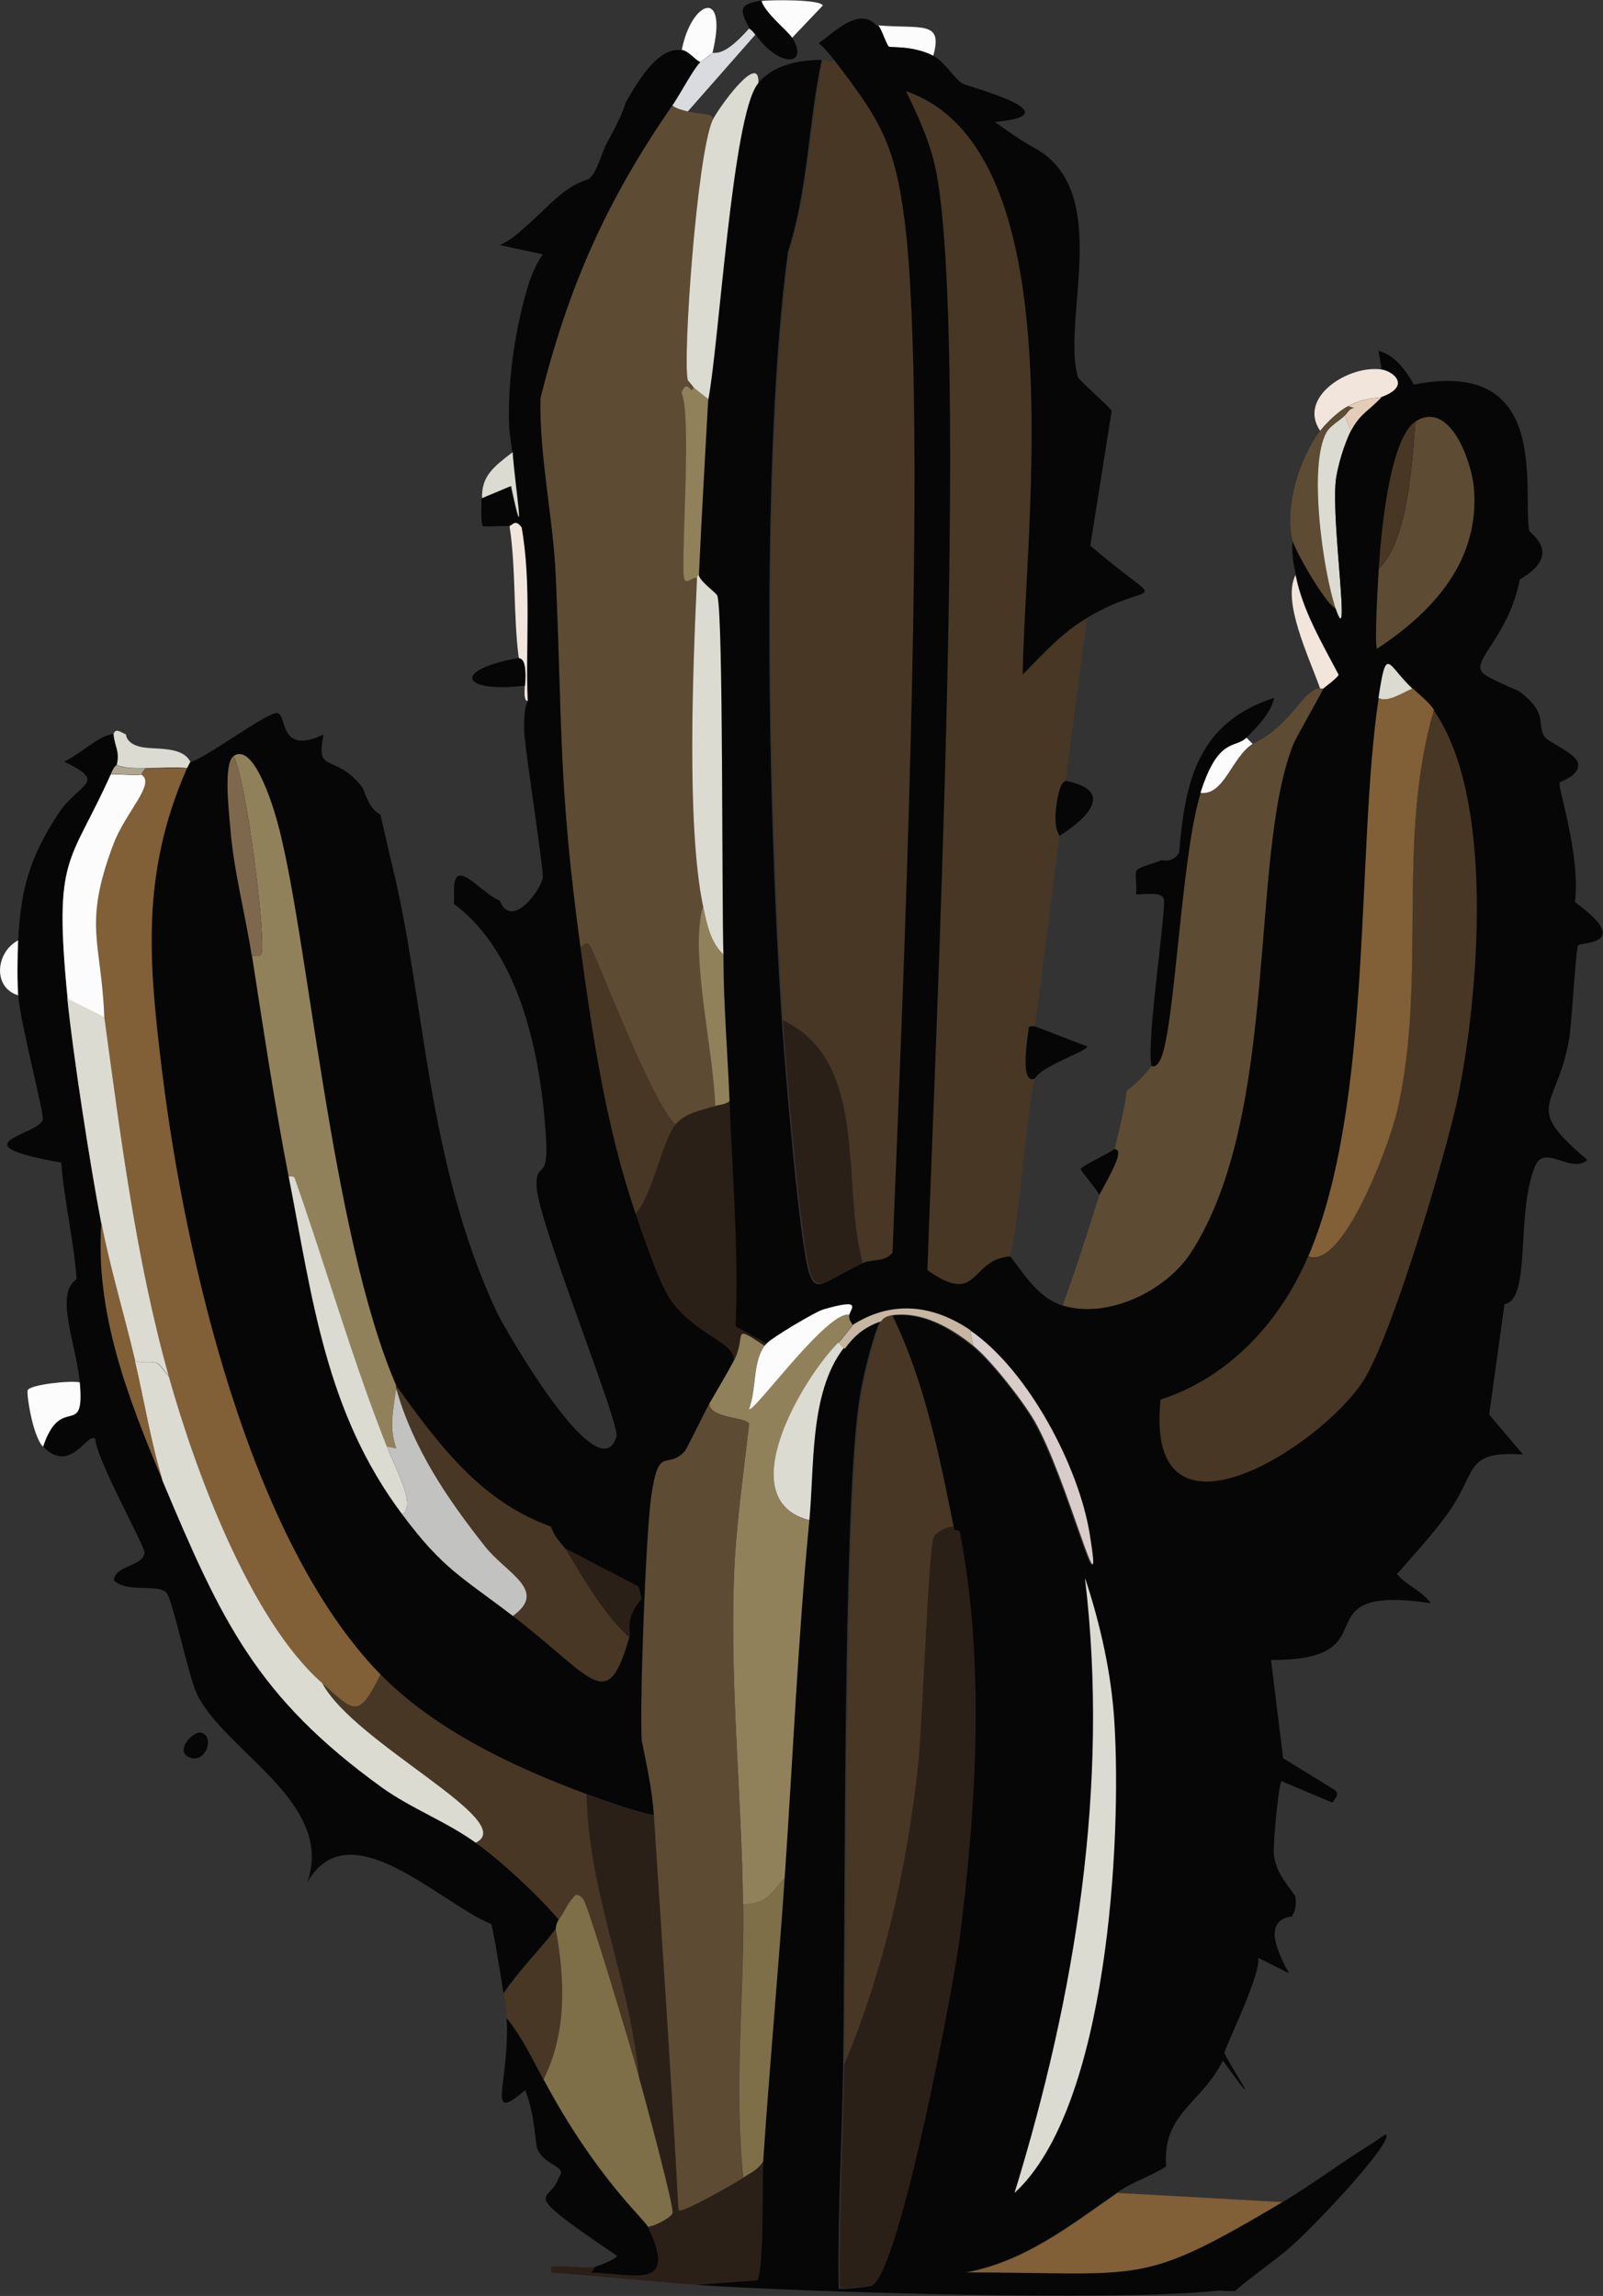 <?xml version="1.0" encoding="UTF-8"?><svg id="Ebene_2" xmlns="http://www.w3.org/2000/svg" viewBox="0 0 60.69 86.93"><rect x="0" y="0" width="60.69" height="86.93" fill="#333333" stroke="none"/><defs><style>.cls-1{fill:#f2e6dc;}.cls-1,.cls-2,.cls-3,.cls-4,.cls-5,.cls-6,.cls-7,.cls-8,.cls-9,.cls-10,.cls-11,.cls-12,.cls-13,.cls-14,.cls-15,.cls-16,.cls-17{stroke-width:0px;}.cls-2{fill:#5d4c33;}.cls-3{fill:#483725;}.cls-4{fill:#2b2018;}.cls-5{fill:#815f37;}.cls-6{fill:#c6b6a2;}.cls-7{fill:#d8cdca;}.cls-8{fill:#dcdbd2;}.cls-9{fill:#d9dbde;}.cls-10{fill:#afa691;}.cls-11{fill:#c2c2c1;}.cls-12{fill:#91815b;}.cls-13{fill:#7e684d;}.cls-14{fill:#7e6f48;}.cls-15{fill:#e4cdb8;}.cls-16{fill:#fcfcfc;}.cls-17{fill:#060606;}</style></defs><g id="Ebene_1-2"><path class="cls-16" d="M.7,35.6c-.03.59-.04,1.52,0,2.09-1.01-.3-.85-1.67,0-2.09Z"/><path class="cls-3" d="M31.62,2.24c1.72,2.24,2.3,3.14,2.67,6.1.91,7.29-.12,30.31-.46,39.06-.3.38-.8.23-1.16.41-.83-3,.27-7.63-3.02-9.18-.53-7.95-.81-21.42.23-29.12.76-2.35.78-4.95,1.28-7.27.13,0,.15.24.46,0Z"/><path class="cls-2" d="M26.04,4.22c.63.15,1.03.05.93.35-.59,1.38-1.13,9.04-.93,9.82,0,.02.16.17.23.29-.13.27-.22-.4-.46.17.41.87-.07,6.79.12,7.09.11.18.33-.13.46-.06-.15,3.3-.41,9.38.23,12.44-.51,1.72.37,5.28.46,7.56-.52.15-1.13.25-1.51.7-.95-.92-3.02-6.5-3.25-6.8-.13-.17-.21.03-.35.06-.83-6.12-.68-8.35-.93-14.01-.1-2.25-.62-4.48-.58-6.74,1.06-4.25,2.51-7.5,5-11.1.12.12.42.19.58.23Z"/><path class="cls-17" d="M4.3,27.81c.03.46.24.66.12,1.16,0,.02-.05-.06-.23.35-1.56,3.46-2.16,3-1.63,8.49.2,2.1.87,6.36,1.28,8.49-.24,3.41,1.02,6.67,2.32,9.76,2.23,5.31,3.56,8.19,8.31,11.62,1.09.79,2.45,1.3,3.55,2.09.98.71,2.34,1.97,3.14,2.91-.12.17-.11.33-.12.35-.63.83-1.39,1.57-1.98,2.44-.04-.33-.4-2.5-.46-2.62-1.95-.79-5.39-4.37-6.97-1.57,1.08-3.03-3.14-4.97-4.18-7.15-.31-.64-.92-3.62-1.16-3.84-.36-.33-1.53.03-1.98-.46.07-.59,1.12-.51,1.16-1.05.02-.23-1.85-3.58-1.86-4.3-.3-.28-.94,1.37-1.98.29.69-2.07,1.59-.23,1.39-2.44-.13-1.42-.97-3.36-.12-3.89-.1-1.47-.47-2.93-.58-4.42-4.06-.72-.85-1.03-.7-1.63.06-.23-.85-3.62-.93-4.71-.04-.57-.03-1.51,0-2.09.1-1.96.44-3.13,1.51-4.77.79-1.2,1.92-1.17.23-1.98.73-.37,1.31-.99,1.86-1.05Z"/><path class="cls-8" d="M28.71,3.17c-.95,1.29-1.44,9.78-1.86,11.97-.12-.08-.56-.43-.58-.46-.08-.12-.23-.27-.23-.29-.2-.78.34-8.44.93-9.82.17-.4,1.83-2.72,1.74-1.39Z"/><path class="cls-16" d="M3.02,52.34c.2,2.21-.7.37-1.39,2.44-.4-.41-.64-2.05-.58-2.15.11-.2,1.56-.37,1.98-.29Z"/><path class="cls-9" d="M28.6,1.31l-2.56,2.91c-.16-.04-.46-.11-.58-.23.27-.4.8-1.39,1.05-1.63.02-.02.34-.24.46-.35.07-.06.38.22,1.39-.93,0,.01.09.04.23.23Z"/><path class="cls-17" d="M28.83.03c.17.5.99,1.12,1.16,1.39.67,1.08-.49,1.17-1.39-.12-.14-.2-.22-.22-.23-.23-.41-.77-.35-.91.46-1.05Z"/><path class="cls-8" d="M4.77,27.81s0,.33.52.46c.53.14,1.6-.06,1.92.58l-.12.23c-.5-.05-1.01,0-1.51,0-.34,0-.85.02-1.16-.12.13-.51-.08-.7-.12-1.16.07-.27.3-.05.46,0Z"/><path class="cls-16" d="M29.99,1.43c-.17-.27-.99-.9-1.16-1.39.29-.05,2.25-.07,2.32.17l-1.16,1.22Z"/><path class="cls-16" d="M26.97,2.01c-.13.1-.44.33-.46.35-.22-.11-.43-.43-.7-.46.37-1.91,1.78-2.39,1.16.12Z"/><path class="cls-16" d="M35.34,2.12c-.77-.4-1.61-.31-1.69-.35-.09-.05-.27-.66-.41-.81,1.65.14,2.48-.2,2.09,1.16Z"/><path class="cls-17" d="M7.61,65.6c.54.13.18,1.22-.46.93-.55-.25.18-1,.46-.93Z"/><path class="cls-3" d="M41.15,23.4c-.26,2.06-.54,4.11-.81,6.16,0,.05-.22-.05-.35.99-.11.85.12,1.05.12,1.1-.32,2.4-.59,4.81-.93,7.21,0,.01-.22-.04-.23.06-.07.51-.33,2.16.23,1.92-.21.46-.6,5.45-.93,6.74-1.54.1-1.16,1.92-3.14.52.3-8.57,1.55-35.02.35-41.5-.21-1.11-.67-2.13-1.16-3.14,6.45,2.22,4.5,16.38,4.42,22.09.83-.85,1.49-1.58,2.44-2.15Z"/><path class="cls-2" d="M49.99,26.07h.12c-.3.56-1.05,1.87-1.16,2.15-1.67,4.3-.48,13.94-3.84,19.18-.95,1.48-3.18,2.56-4.88,2.03.51-1.39.95-2.77,1.39-4.18.02-.08.59-1.03.7-1.45.08-.31-.12-.28-.12-.29.18-.74.36-1.45.46-2.21.29-.21.74-.65.93-.93.01-.02.17.11.35-.29.54-1.21.77-7.73,1.51-10.06.89.11,1.17-1.34,1.98-1.86,1.1-.49,1.72-1.54,2.09-1.86.12-.1.29-.25.46-.23Z"/><path class="cls-4" d="M36.15,57.81c.04.19.21.08.23.17.95,4.92.63,10.37,0,15.34-.23,1.77-2.25,12.54-3.31,13.19-.09.06-1.21.17-1.28.12-.03-2.83.13-5.66.17-8.49,1.51-3.61,2.37-7.45,2.79-11.33.17-1.52.39-8.05.58-8.6.06-.18.58-.47.81-.41Z"/><path class="cls-3" d="M33.83,49.79c1.24,2.54,1.79,5.37,2.32,8.02-.24-.06-.75.22-.81.41-.19.55-.42,7.08-.58,8.6-.42,3.88-1.28,7.72-2.79,11.33.09-5.88,0-20.57.58-24.94.12-.87.47-2.37.81-3.2.02,0,.06-.19.46-.23Z"/><path class="cls-12" d="M32.2,49.79c-.01.21.08.22.12.35-.06.04-.45.56-.58.7-1.34,1.34-4.14,6.01-1.05,6.74-.43,4.49-.62,8.99-.93,13.48-.61.62-.61,1-1.63,1.05-.05-4.07-.48-8.12-.35-12.21.06-1.99.36-4.01.58-5.99-.12-.27-1.45-.19-1.51-.76.31-.54.64-1.08.93-1.63.51-.97-.15-1.44,1.16-.58-.45.63-.3,1.6-.58,2.38.1.26,3.07-3.88,3.84-3.55Z"/><path class="cls-4" d="M24.76,68.73c.32,4.98.66,9.96.93,14.94.09.17,2.25-1.09,2.44-1.22.33-.22.57-.29.81-.7-.05.77.04,4.14-.23,4.59l-2.32.17c-1.84-.13-3.68-.34-5.52-.46v-.23c.51-.06,1.25.08,1.69,0l-.17.23c1.61.01,3.34.71,2.15-1.74.23,0,.89-.36.93-.52.06-.26-1.1-4.53-1.28-5.17-.34-3.61-1.92-7.01-1.98-10.69.83.31,1.69.63,2.56.81Z"/><path class="cls-4" d="M29.06,50.83c-.05.05-.11.11-.12.12-1.31-.86-.65-.39-1.16.58.06-.74-1.5-.96-2.44-2.38-.39-.59-1.01-2.41-1.28-3.2.63-.66,1.02-2.79,1.51-3.37.38-.44.99-.54,1.51-.7.18-.05.47-.06.58-.23.12,2.85.35,5.69.23,8.54l1.16.64Z"/><path class="cls-5" d="M48.59,83.38c-5.47,3.24-5.17,2.68-12.03,2.67,2.25-.42,3.94-1.77,5.75-3.02l6.28.35Z"/><path class="cls-4" d="M32.67,47.81c-1.45.7-1.72,1.13-1.98.41-.37-1.05-.94-7.92-1.05-9.59,3.29,1.56,2.19,6.19,3.02,9.18Z"/><path class="cls-14" d="M28.95,81.75c-.24.41-.48.48-.81.7-.36-3.44.04-6.91,0-10.35,1.02-.04,1.02-.43,1.63-1.05-.25,3.57-.57,7.13-.81,10.69Z"/><path class="cls-8" d="M27.43,36.18c-.53-.45-.68-1.2-.81-1.86-.64-3.06-.38-9.14-.23-12.44,0-.15.12-.11.12-.12.1.27.66.64.7.76.23.8.17,11.5.23,13.66Z"/><path class="cls-8" d="M31.97,51.06c-1.27,1.7-1.08,4.47-1.28,6.51-3.09-.73-.29-5.4,1.05-6.74l.23.23Z"/><path class="cls-2" d="M50.92,15.72c-.2.2-.56.39-.7.64-.71,1.26-.14,5.26.35,6.68-.44-.24-1.55-2.24-1.63-2.56-.32-1.27.26-3.14,1.05-4.18.24-.32.7-.75,1.05-.93l.23.06c-.2.06-.22.16-.35.29Z"/><path class="cls-12" d="M26.27,14.68s.47.38.58.46c-.12,2.21-.25,4.42-.35,6.63,0,0-.11-.04-.12.12-.14-.07-.35.23-.46.06-.19-.3.3-6.22-.12-7.09.25-.57.33.1.46-.17Z"/><path class="cls-12" d="M27.43,36.18c0,1.82.16,3.64.23,5.46-.11.17-.41.18-.58.23-.09-2.28-.98-5.84-.46-7.56.14.66.28,1.41.81,1.86Z"/><path class="cls-8" d="M51.15,16.31c-.25.47-.53,1.41-.58,1.92-.16,1.65.59,6.57,0,4.82-.48-1.42-1.05-5.42-.35-6.68.14-.25.5-.44.7-.64l.23.58Z"/><path class="cls-16" d="M32.2,49.79c-.77-.34-3.73,3.81-3.84,3.55.29-.78.13-1.75.58-2.38,0,0,.07-.07.12-.12.2-.21,1.83-1.19,2.15-1.28,1.58-.45,1,0,.99.23Z"/><path class="cls-1" d="M52.31,15.03c-.19.07-.57-.02-1.28.35-.35.18-.8.61-1.05.93-.87-1.28,1.1-2.5,2.32-2.32.44.06,1.15.63,0,1.05Z"/><path class="cls-17" d="M33.25.96c.14.16.32.76.41.81.07.04.92-.05,1.69.35.4.21.8.88,1.1,1.05.17.1,4.29,1.16,1.22,1.45.49.35.98.7,1.51.99,2.97,1.64,1,6.5,1.63,8.66.03.12,1.06,1,1.28,1.28l-.81,5.11c3,2.59,2.52,1.16-.12,2.73-.95.57-1.61,1.3-2.44,2.15.08-5.71,2.03-19.86-4.42-22.09.49,1.01.96,2.03,1.16,3.14,1.2,6.48-.05,32.93-.35,41.5,1.97,1.4,1.6-.42,3.14-.52.56.73,1.09,1.59,1.98,1.86,1.7.53,3.94-.55,4.88-2.03,3.36-5.24,2.17-14.88,3.84-19.18.11-.28.87-1.59,1.16-2.15.02-.03.5-.37.58-.52-.63-1.2-1.36-2.44-1.63-3.78-.09-.44-.17-.83-.12-1.28.08.32,1.18,2.31,1.63,2.56.59,1.75-.16-3.18,0-4.82.05-.51.33-1.45.58-1.92.36-.67.7-.77,1.16-1.28,1.15-.42.44-.98,0-1.05l-.12-.7c.11.07.65.06,1.34,1.28,5.16-1.01,4.12,3.87,4.36,5.52.02.12,1.33.88-.35,1.86-.43,2.21-1.89,3.08-1.39,3.55.23.22,1.33.65,1.39.7,1.1.85.62,1.18.93,1.69.16.25,1.24.65,1.28,1.05.04.46-.68.65-.7.7-.08.21.79,2.69.58,4.53,2.25,1.63.2,1.51.12,1.63-.1.15-.24,3.03-.35,3.6-.49,2.67-1.76,2.44.7,4.53-.63.54-1.62-.62-1.98.23-.75,1.81-.13,5.06-1.16,5.23l-.58,4.18,1.28,1.51c-2.3-.14-1.67.65-2.91,2.32-.57.77-1.23,1.49-1.86,2.21.41.47.88.58,1.28,1.1-.43-.06-.84-.11-1.28-.12-3.18-.05-.52,2.3-4.77,2.27l.46,3.72,1.98,1.22c-.04.05.23.06-.12.46l-1.92-.81c-.11.09-.33,2.38-.29,2.79.07.64.47,1.07.81,1.57.08.52-.13.72-.12.76-1.19.15-.48,1.48-.12,2.15l-1.16-.58c.09.68-1.28,3.41-1.28,3.6,0,.15,1.79,2.86-.06.29-.83,1.65-2.3,1.99-2.15,4.01-.6.38-1.28.58-1.86.99-1.81,1.26-3.5,2.6-5.75,3.02,6.87,0,6.56.57,12.03-2.67,1.16-.69,2.23-1.51,3.37-2.21.18-.11.35-.24.52-.35.41.18-2.82,3.64-3.78,4.42-.63.51-1.3.98-1.92,1.51-.25.02-.51-.03-.76,0-3.67.39-15.42.06-19.65-.23l2.32-.17c.27-.45.18-3.82.23-4.59.24-3.57.57-7.12.81-10.69.31-4.5.5-9,.93-13.48.2-2.04,0-4.81,1.28-6.51.4-.54.76-.81,1.39-1.05-.34.83-.7,2.33-.81,3.2-.59,4.37-.49,19.05-.58,24.94-.04,2.83-.21,5.66-.17,8.49.07.05,1.18-.06,1.28-.12,1.06-.65,3.09-11.42,3.31-13.19.63-4.97.95-10.43,0-15.34-.02-.1-.19.02-.23-.17-.53-2.65-1.09-5.48-2.32-8.02,1.12-.13,2.17.48,3.02,1.16.67.54,1.89,2.09,2.32,2.85,1.26,2.19,2.66,7.82,2.09,4.3-.41-2.57-2.34-6.22-4.53-7.73-1.39-.95-2.94-1.16-4.42-.23-.04-.13-.13-.14-.12-.35.02-.23.59-.69-.99-.23-.32.09-1.95,1.07-2.15,1.28l-1.16-.64c.12-2.86-.12-5.69-.23-8.54-.07-1.82-.23-3.64-.23-5.46-.07-2.16,0-12.86-.23-13.66-.04-.12-.6-.49-.7-.76.1-2.21.23-4.42.35-6.63.42-2.2.91-10.68,1.86-11.97.54-.73,1.59-.94,2.44-.93-.5,2.32-.52,4.92-1.28,7.27-1.04,7.7-.76,21.17-.23,29.12.11,1.67.67,8.54,1.05,9.59.26.72.53.29,1.98-.41.36-.18.86-.03,1.16-.41.35-8.75,1.38-31.77.46-39.06-.37-2.96-.96-3.87-2.67-6.1-.18-.23-.36-.44-.58-.64.6-.41,1.54-1.42,2.21-.64Z"/><path class="cls-3" d="M49.52,47.58c1.29.53,3.06-4.19,3.37-5.52,1.15-4.98-.05-10.23,1.39-15.17,2.33,3.33,1.71,10.73.93,14.59-.44,2.16-2.52,9.14-3.6,10.81-1.64,2.52-8.3,6.76-7.67.7,2.58-.83,4.53-2.94,5.58-5.41Z"/><path class="cls-5" d="M54.29,26.88c-1.45,4.94-.24,10.19-1.39,15.17-.31,1.34-2.08,6.05-3.37,5.52,2.48-5.79,1.8-15.43,2.67-21.16.32.2.91-.19,1.28-.35.28.26.6.51.81.81Z"/><path class="cls-8" d="M41.09,59.78c.57,1.72.99,3.59,1.1,5.41.28,4.43-.24,14.6-3.78,17.84,2.3-7.47,3.6-15.44,2.67-23.25Z"/><path class="cls-7" d="M36.85,50.95l-.12-.58c2.2,1.51,4.12,5.16,4.53,7.73.57,3.52-.84-2.12-2.09-4.3-.44-.76-1.65-2.31-2.32-2.85Z"/><path class="cls-2" d="M52.2,21.54c1.1-1.06,1.26-3.99,1.39-5.58,1.3-.84,2.13,1.53,2.21,2.5.24,2.75-1.51,4.68-3.66,6.1-.12-.09.04-2.67.06-3.02Z"/><path class="cls-3" d="M53.59,15.96c-.13,1.59-.3,4.52-1.39,5.58.07-1.19.39-4.93,1.39-5.58Z"/><path class="cls-1" d="M50.1,26.07h-.12c-.43-1.22-1.45-3.3-.93-4.3.26,1.34,1,2.58,1.63,3.78-.08.15-.56.49-.58.52Z"/><path class="cls-6" d="M36.73,50.37l.12.58c-.85-.68-1.9-1.29-3.02-1.16-.41.05-.44.22-.46.23-.63.23-.99.51-1.39,1.05l-.23-.23c.13-.13.52-.66.58-.7,1.48-.93,3.03-.72,4.42.23Z"/><path class="cls-8" d="M53.47,26.07c-.37.16-.96.55-1.28.35.31-2.02.31-1.27,1.28-.35Z"/><path class="cls-15" d="M52.31,15.03c-.46.51-.8.6-1.16,1.28l-.23-.58c.13-.13.15-.24.35-.29l-.23-.06c.71-.37,1.09-.28,1.28-.35Z"/><path class="cls-2" d="M27.78,59.9c-.13,4.08.3,8.14.35,12.21.04,3.44-.36,6.9,0,10.35-.19.13-2.35,1.39-2.44,1.22-.27-4.98-.61-9.96-.93-14.94-.06-.93-.28-1.93-.46-2.85-.08-1.47.16-7.74.35-9.13.92.43,1.92,2.55,3.14,3.14Z"/><path class="cls-5" d="M7.09,29.09c-1.76,3.99-1.45,7.38-.93,11.57.85,6.88,3.29,17.65,8.25,22.73-.85,1.74-1.01,1.41-2.21.35-2.75-2.43-4.83-8.12-5.81-11.62-1.24-4.45-1.82-9.04-2.44-13.6-.12-2.89-.82-3.47.35-6.57.46-1.23,1.61-2.27,1.05-2.62.02,0,.1-.27.23-.23.5,0,1.01-.05,1.51,0Z"/><path class="cls-3" d="M22.2,67.92c.06,3.69,1.64,7.08,1.98,10.69-.22-.81-1.9-6.39-2.09-6.68-.06-.09-.17-.2-.29-.17-.3.26-.41.62-.64.93-.8-.94-2.15-2.2-3.14-2.91,1.68-.8-4.6-3.77-5.81-6.04,1.2,1.06,1.36,1.39,2.21-.35,2.08,2.13,5.04,3.52,7.79,4.53Z"/><path class="cls-2" d="M27.78,59.9c-1.22-.58-2.21-2.71-3.14-3.14.3-2.15.58-1.06,1.28-1.8.07-.07.75-1.48.93-1.8.07.57,1.39.49,1.51.76-.22,1.98-.52,4-.58,5.99Z"/><path class="cls-3" d="M25.57,42.58c-.49.58-.88,2.71-1.51,3.37-1.12-3.28-1.63-6.69-2.09-10.11.13-.03.22-.23.35-.06.23.3,2.31,5.88,3.25,6.8Z"/><path class="cls-17" d="M25.81,1.89c.26.04.47.35.7.46-.25.23-.77,1.23-1.05,1.63-2.49,3.6-3.94,6.85-5,11.1-.04,2.26.48,4.49.58,6.74.25,5.66.1,7.89.93,14.01.47,3.42.97,6.83,2.09,10.11.27.79.89,2.61,1.28,3.2.94,1.42,2.5,1.65,2.44,2.38-.29.54-.62,1.09-.93,1.63-.18.32-.86,1.73-.93,1.8-.7.75-.98-.34-1.28,1.8-.19,1.39-.43,7.66-.35,9.13.18.91.41,1.92.46,2.85-.87-.19-1.72-.51-2.56-.81-2.75-1.02-5.71-2.41-7.79-4.53-4.96-5.07-7.4-15.85-8.25-22.73-.52-4.19-.83-7.57.93-11.57l.12-.23c.59-.15,2.98-1.95,3.31-1.86.37.1.05,1.61,1.74.81-.32,1.55.41.66,1.45,1.98.13.17.22.81.7,1.05.16.66.3,1.32.46,1.98,1.23,4.99,1.28,11.17,3.95,16.86.24.52,3.87,6.91,4.53,4.71.14-.48-2.95-8.08-3.02-9.42-.06-1.11.47-.11.35-1.92-.19-3.02-.95-6.95-3.49-8.83.05-.19-.08-.93.17-1.05.32-.15,1.04.73,1.57.93.44,1.12,1.56-.39,1.63-.87.04-.27-.63-4.55-.7-5.46-.04-1.01.12-1.16.12-1.22-.09-2.04.15-4.42-.23-6.57-.26-.35-.35-.05-.46-.06-.23-.02-.93.04-.99,0-.11-.08-.05-.86-.06-1.05l1.1-.46c.6,2.79.13-.13.06-1.28-.02-.31-.1-.6-.12-1.16-.03-1.55.19-3.16.58-4.65.16-.6.34-1.17.7-1.69l-1.63-.35c.42-.18.71-.46,1.05-.76.77-.67,1.36-1.45,2.32-1.74.34-.27.49-1.03.7-1.39.66-1.19.66-1.44.7-1.51.4-.7,1.2-2.11,2.09-1.98Z"/><path class="cls-12" d="M15,52.46v.12c-.11.79-.28,1.49,0,2.27l-.35-.06c-1.33-3.36-2.29-6.77-3.49-10.17-.03-.09-.16-.06-.23-.06-.53-2.72-.96-5.62-1.39-8.37.11-.01.27.05.35-.06.22-.31-.56-6.68-1.05-7.5.75-.54,1.47,1.82,1.63,2.38,1.18,4.14,2.03,15.65,4.53,21.45Z"/><path class="cls-3" d="M21.39,58.62c.29.38,1.29,2.35,2.44,3.37-.86,2.94-1.3,1.59-4.42-.81,1.34-.95-.25-1.61-1.05-2.62-1.44-1.82-2.73-3.71-3.37-5.99v-.12c1.6,2.21,3.18,4.39,5.87,5.35.1.34.32.55.52.81Z"/><path class="cls-11" d="M19.41,61.18c-1.92-1.47-2.64-1.77-4.18-3.84.54-.34-.23-1.66-.58-2.56l.35.06c-.28-.78-.11-1.47,0-2.27.64,2.27,1.93,4.17,3.37,5.99.8,1.01,2.39,1.66,1.05,2.62Z"/><path class="cls-8" d="M14.65,54.78c.35.9,1.12,2.22.58,2.56-2.91-3.88-3.4-8.17-4.3-12.79.08,0,.2-.03.23.06,1.2,3.4,2.16,6.81,3.49,10.17Z"/><path class="cls-13" d="M9.53,36.18c-.25-1.6-.68-3.2-.81-4.82-.05-.61-.27-2.45.12-2.73.49.81,1.27,7.19,1.05,7.5-.08.11-.24.05-.35.06Z"/><path class="cls-4" d="M23.83,61.99c-1.16-1.02-2.15-2.99-2.44-3.37l2.79,1.45.12.46c-.67.75-.4,1.24-.46,1.45Z"/><path class="cls-1" d="M19.99,26.54c-.15.02-.14-.29-.12-.58.09-1.16-.22-.99-.23-1.05-.21-1.61-.1-3.37-.35-5,.11,0,.2-.29.46.06.38,2.15.14,4.53.23,6.57Z"/><path class="cls-8" d="M19.41,17.12c.07,1.15.54,4.07-.06,1.28l-1.1.46c-.02-.84.43-1.18,1.16-1.74Z"/><path class="cls-17" d="M47.2,27.93c-.43.43-1.06-.05-1.74,2.09-.74,2.32-.97,8.85-1.51,10.06-.18.4-.34.27-.35.29-.22-.89.58-6.04.46-6.34-.12-.3-.79-.14-1.05-.17.04-.27-.03-.6,0-.87.07-.17.66-.28.93-.41.09-.04.42.13.7-.29.23-2.79.74-4.93,3.6-5.87-.1.56-.67,1.13-1.05,1.51Z"/><path class="cls-17" d="M39.18,38.86l1.98.76c0,.19-1.76.75-1.98,1.22-.56.24-.3-1.41-.23-1.92.01-.1.23-.05.23-.06Z"/><path class="cls-17" d="M40.11,31.65c0-.06-.23-.26-.12-1.1.13-1.04.34-.94.35-.99,1.88.37.85,1.41-.23,2.09Z"/><path class="cls-17" d="M41.62,45.25c-.07-.2-.71-.91-.7-.99.02-.11,1.09-.6,1.28-.76,0,.02.19-.02.12.29-.11.43-.67,1.38-.7,1.45Z"/><path class="cls-17" d="M19.65,24.91c0,.06.32-.11.23,1.05-2.45.29-2.79-.6-.23-1.05Z"/><path class="cls-17" d="M20.58,78.73c1.99,3.72,3.8,5.27,3.95,5.58,1.19,2.45-.54,1.76-2.15,1.74l.17-.23c.1-.02.81-.3.81-.41-3.92-2.65-2.5-1.94-2.21-2.96.38-.45-.53-.41-.81-1.1-.07-.16-.1-1.39-.46-2.21-1.54,1.32-.56-.28-.7-2.73.57.7.97,1.54,1.39,2.32Z"/><path class="cls-8" d="M6.39,52.11c.98,3.5,3.06,9.2,5.81,11.62,1.21,2.28,7.49,5.24,5.81,6.04-1.09-.79-2.45-1.3-3.55-2.09-4.75-3.43-6.08-6.31-8.31-11.62-.45-1.49-.69-3.03-1.05-4.53.91.19.64-.26,1.28.58Z"/><path class="cls-3" d="M20.58,78.73c-.42-.79-.83-1.63-1.39-2.32-.01-.27-.08-.65-.12-.93.59-.87,1.34-1.62,1.98-2.44.35,1.9.42,3.93-.46,5.7Z"/><path class="cls-14" d="M24.18,78.62c.18.64,1.34,4.91,1.28,5.17-.04.17-.7.51-.93.52-.15-.31-1.96-1.86-3.95-5.58.89-1.77.81-3.8.46-5.7.01-.01,0-.18.12-.35.23-.31.34-.67.64-.93.12-.03.23.09.29.17.2.29,1.87,5.87,2.09,6.68Z"/><path class="cls-8" d="M3.95,38.51c.62,4.56,1.2,9.16,2.44,13.6-.63-.84-.37-.39-1.28-.58-.41-1.74-.94-3.48-1.28-5.23-.41-2.13-1.07-6.39-1.28-8.49l1.39.7Z"/><path class="cls-5" d="M5.11,51.53c.35,1.51.59,3.05,1.05,4.53-1.3-3.09-2.57-6.35-2.32-9.76.34,1.75.87,3.49,1.28,5.23Z"/><path class="cls-16" d="M5.35,29.33c.56.34-.58,1.39-1.05,2.62-1.17,3.1-.46,3.68-.35,6.57l-1.39-.7c-.54-5.49.07-5.02,1.63-8.49.35-.04.88.06,1.16,0Z"/><path class="cls-10" d="M5.58,29.09c-.13-.03-.22.23-.23.23-.28.06-.81-.04-1.16,0,.18-.41.23-.33.23-.35.31.14.83.11,1.16.12Z"/><path class="cls-16" d="M47.43,28.16c-.81.52-1.08,1.97-1.98,1.86.68-2.14,1.31-1.66,1.74-2.09l.23.23Z"/></g></svg>